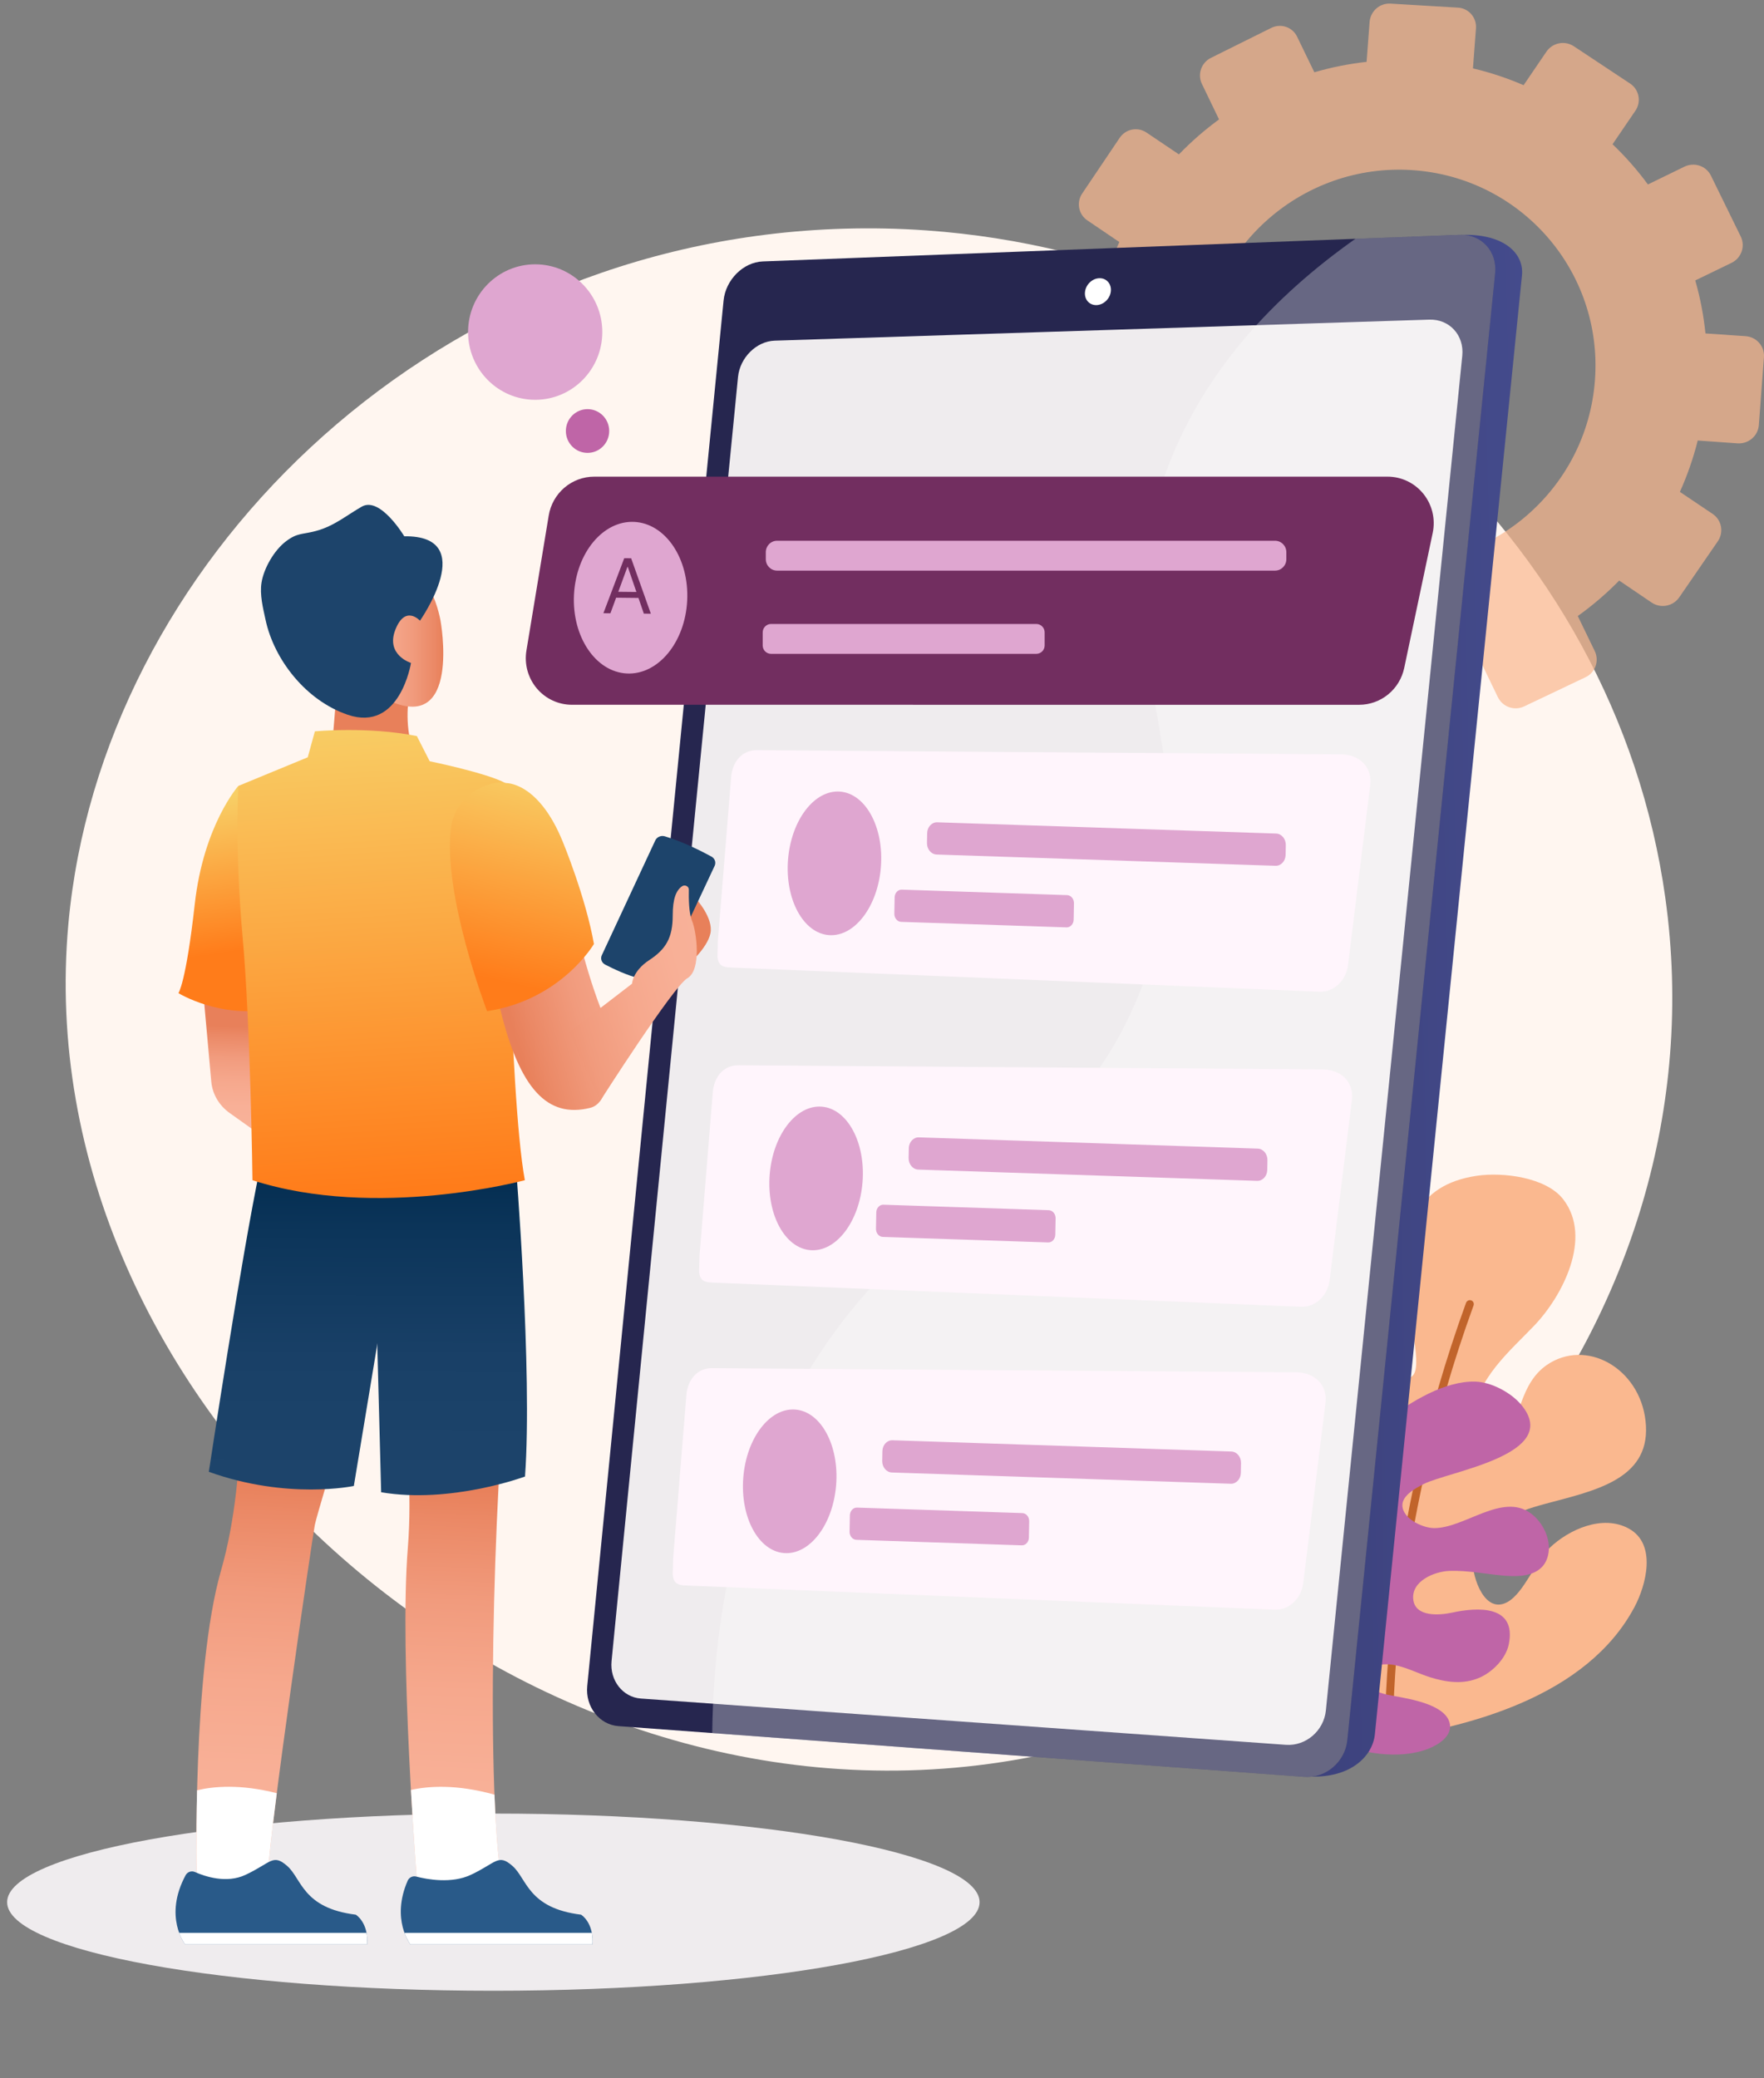 <svg width="247" height="291" viewBox="0 0 247 291" fill="none" xmlns="http://www.w3.org/2000/svg">
<rect x="0" y="0" width="247" height="291" fill="#808080" stroke="none"/>
<path d="M140.265 246.728C196.072 238.198 241.425 184.939 233.186 125.744C226.157 75.26 182.305 35.972 129.72 32.262C125.913 31.991 122.064 31.912 118.173 32.023C88.838 32.876 62.773 44.722 43.496 62.644C24.309 80.478 11.847 104.337 9.574 129.365C3.53 195.958 70.853 257.338 140.265 246.728Z" fill="#FFF6F0"/>
<path d="M192.639 243.668C205.69 241.975 222.237 237.529 228.883 224.989C230.464 222.006 232.05 216.211 228.059 214.029C224.412 212.034 219.695 214.142 216.984 216.737C214.991 218.646 213.435 222.906 211.195 224.253C207.917 226.224 206.153 220.847 206.222 218.625C206.376 213.661 212.425 211.629 216.445 210.551C223.118 208.762 230.888 207.226 230.47 199.638C230.051 192.05 222.72 187.495 217.079 190.815C212.432 193.552 213.086 199.391 209.911 202.898C207.09 206.011 206.108 200.958 206.295 198.481C206.705 193.101 211.391 189.209 214.84 185.603C218.74 181.526 223.048 173.325 218.891 167.935C216.5 164.833 210.424 164.106 206.833 164.629C189.254 167.191 200.911 190.152 197.714 192.714C194.518 195.276 191.494 190.791 191.502 183.973C191.51 177.154 190.476 172.125 183.426 174.307C176.376 176.489 175.034 194.3 183.085 201.149C191.135 207.999 182.579 215.462 180.418 210.556C178.858 207.014 177.486 197.739 172.977 196.722C165.464 195.029 165.575 210.515 167.738 214.119C170.768 219.171 177.62 220.268 181.45 224.627C182.562 225.893 185.072 229.03 184.101 230.88C182.741 233.462 178.946 230.7 177.552 229.502C174.419 226.812 170.08 217.671 165.662 223.744C160.209 231.234 169.327 242.344 192.639 243.668Z" fill="#FAB88F"/>
<g style="mix-blend-mode:soft-light" opacity="0.8">
<path d="M194.52 242.552C194.213 242.552 193.962 242.197 193.957 241.887C193.952 241.618 193.589 214.563 205.272 182.444C205.322 182.3 205.425 182.181 205.56 182.113C205.695 182.045 205.851 182.033 205.995 182.079C206.064 182.103 206.128 182.141 206.182 182.191C206.237 182.24 206.281 182.3 206.312 182.367C206.343 182.434 206.361 182.506 206.364 182.58C206.367 182.654 206.356 182.728 206.33 182.797C194.72 214.713 195.082 241.601 195.082 241.868C195.088 242.183 194.841 242.548 194.528 242.548L194.52 242.552Z" fill="#B34F12"/>
</g>
<path d="M203.024 241.443C202.586 238.675 197.341 237.885 195.231 237.482C194.005 237.248 192.258 237.008 191.631 235.729C190.969 234.387 191.974 233.349 193.264 233.111C195.573 232.686 198.056 234.166 200.202 234.84C202.507 235.563 204.898 235.904 207.184 234.905C209.006 234.108 210.873 232.215 211.269 230.224C212.366 224.709 206.894 225.027 203.329 225.802C201.598 226.178 198.196 226.461 197.891 223.993C197.57 221.367 200.876 220.043 202.921 219.964C205.593 219.862 208.224 220.451 210.875 220.649C213.265 220.824 216.097 220.561 216.759 217.785C217.271 215.64 216.074 213.175 214.348 211.903C210.355 208.961 205.091 213.977 200.827 213.967C199.32 213.967 196.832 212.847 196.415 211.209C195.992 209.544 198.134 208.424 199.307 207.816C202.788 206.018 218.775 203.714 213.046 196.746C211.605 194.993 208.82 193.518 206.572 193.456C202.331 193.339 197.566 196.244 194.3 198.751C189.158 202.693 184.665 208.117 181.745 213.93C175.294 226.777 178.419 235.391 178.419 235.391C180.289 238.504 183.184 241.742 186.373 243.496C190.12 245.558 195.924 246.463 200 244.861C201.311 244.346 203.295 243.155 203.024 241.443Z" fill="#BF65A7"/>
<g style="mix-blend-mode:multiply" opacity="0.7">
<path d="M145.986 43.08L145.289 52.4C145.262 52.754 145.305 53.11 145.415 53.447C145.525 53.784 145.7 54.096 145.93 54.364C146.16 54.633 146.44 54.853 146.755 55.011C147.069 55.17 147.412 55.264 147.763 55.289L153.135 55.67C153.365 58.154 153.815 60.613 154.477 63.018L149.648 65.37C149.007 65.681 148.514 66.237 148.278 66.915C148.042 67.594 148.082 68.339 148.39 68.987L152.412 77.415C152.723 78.063 153.276 78.561 153.949 78.798C154.623 79.036 155.363 78.994 156.006 78.682L160.827 76.347C162.281 78.39 163.909 80.3 165.694 82.056L162.678 86.493C162.479 86.788 162.338 87.12 162.266 87.469C162.193 87.819 162.19 88.18 162.256 88.531C162.321 88.882 162.455 89.216 162.649 89.515C162.844 89.814 163.094 90.071 163.387 90.271L171.111 95.586C171.704 95.996 172.433 96.152 173.14 96.02C173.847 95.888 174.473 95.48 174.882 94.883L177.888 90.473C180.189 91.52 182.577 92.359 185.024 92.982L184.623 98.334C184.572 99.06 184.808 99.776 185.28 100.327C185.751 100.878 186.419 101.217 187.138 101.272L196.556 102.022C196.913 102.052 197.272 102.011 197.613 101.901C197.953 101.791 198.269 101.615 198.542 101.381C198.815 101.147 199.04 100.862 199.203 100.54C199.367 100.219 199.466 99.868 199.494 99.508L199.896 94.138C202.429 93.901 204.937 93.44 207.389 92.759L209.733 97.617C210.055 98.277 210.621 98.782 211.309 99.025C211.997 99.268 212.752 99.228 213.411 98.915L222.008 94.829C222.334 94.677 222.626 94.46 222.868 94.193C223.11 93.925 223.297 93.611 223.417 93.269C223.538 92.928 223.589 92.566 223.569 92.204C223.549 91.842 223.457 91.487 223.3 91.162L220.925 86.258C222.998 84.776 224.938 83.114 226.723 81.291L231.268 84.373C231.877 84.783 232.62 84.938 233.34 84.803C234.061 84.669 234.701 84.256 235.124 83.653L240.535 75.787C240.741 75.488 240.885 75.151 240.96 74.795C241.034 74.439 241.037 74.072 240.969 73.715C240.901 73.358 240.762 73.018 240.562 72.716C240.361 72.414 240.103 72.155 239.802 71.955L235.222 68.874C236.266 66.557 237.102 64.15 237.721 61.683L243.288 62.078C244.824 62.187 246.163 61.043 246.277 59.523L246.992 50.014C247.106 48.494 245.953 47.176 244.416 47.071L238.803 46.689C238.548 44.177 238.071 41.693 237.375 39.267L242.445 36.81C243.832 36.139 244.413 34.486 243.744 33.12L239.566 24.587C238.899 23.224 237.236 22.666 235.854 23.34L230.746 25.83C229.261 23.81 227.604 21.925 225.793 20.197L228.985 15.515C229.191 15.218 229.335 14.883 229.41 14.528C229.484 14.174 229.488 13.808 229.42 13.453C229.352 13.097 229.213 12.759 229.013 12.459C228.813 12.158 228.555 11.901 228.255 11.703L220.361 6.47C219.748 6.07 219.004 5.927 218.288 6.072C217.572 6.217 216.94 6.637 216.527 7.245L213.34 11.928C211.048 10.937 208.675 10.15 206.247 9.576L206.669 3.96C206.695 3.602 206.65 3.241 206.536 2.901C206.422 2.56 206.242 2.246 206.006 1.976C205.77 1.707 205.483 1.488 205.162 1.332C204.841 1.176 204.492 1.086 204.136 1.069L194.705 0.507C193.982 0.463 193.271 0.706 192.724 1.184C192.177 1.662 191.837 2.338 191.776 3.066L191.355 8.661C188.879 8.935 186.431 9.424 184.039 10.121L181.621 5.129C180.969 3.784 179.346 3.239 177.994 3.913L169.557 8.103C168.211 8.773 167.644 10.402 168.291 11.744L170.693 16.721C168.685 18.189 166.806 19.827 165.075 21.619L160.521 18.551C159.924 18.154 159.196 18.011 158.494 18.152C157.793 18.294 157.176 18.709 156.776 19.308L151.534 27.093C151.335 27.385 151.195 27.715 151.122 28.063C151.049 28.41 151.046 28.769 151.111 29.118C151.177 29.467 151.31 29.8 151.504 30.097C151.697 30.393 151.947 30.649 152.239 30.847L156.731 33.891C155.712 36.162 154.892 38.518 154.28 40.934L148.864 40.565C148.153 40.518 147.453 40.755 146.914 41.226C146.375 41.697 146.042 42.363 145.986 43.08ZM223.326 53.269C222.177 68.553 208.808 80.01 193.55 78.865C178.382 77.725 167.076 64.551 168.212 49.433C169.348 34.314 182.513 22.843 197.688 23.816C212.96 24.795 224.476 37.984 223.326 53.269Z" fill="#FAB88F"/>
</g>
<path d="M105.526 42.337L86.516 235.334C86.232 238.208 88.192 240.721 90.879 240.919L183.515 248.751C189.161 248.95 192.209 245.88 192.513 242.839L213.111 38.552C213.42 35.484 210.599 32.768 204.895 32.885L111 36.879C108.273 36.982 105.812 39.439 105.526 42.337Z" fill="url(#paint0_linear_479_12234)"/>
<path d="M101.316 42.091L82.227 236.083C81.942 238.971 83.914 241.498 86.608 241.697L182.644 248.803C185.643 249.025 188.354 246.705 188.663 243.648L209.351 38.277C209.662 35.195 207.417 32.762 204.37 32.879L106.812 36.606C104.073 36.708 101.603 39.178 101.316 42.091Z" fill="#26264F"/>
<path d="M103.338 52.795L85.631 232.597C85.365 235.296 87.207 237.652 89.728 237.833L180.057 244.314C182.845 244.513 185.367 242.349 185.653 239.502L204.751 49.809C205.04 46.938 202.955 44.664 200.126 44.755L108.476 47.699C105.915 47.781 103.606 50.074 103.338 52.795Z" fill="#EFECEE"/>
<path d="M151.922 40.904C151.818 41.942 152.544 42.755 153.544 42.721C154.544 42.687 155.44 41.817 155.544 40.775C155.647 39.733 154.92 38.921 153.919 38.958C152.917 38.994 152.025 39.865 151.922 40.904Z" fill="white"/>
<g style="mix-blend-mode:soft-light" opacity="0.3">
<path d="M160.813 135.595C170.357 107.131 153.742 92.79 163.153 66.421C168.275 52.08 178.518 41.391 189.79 33.436L204.371 32.876C207.417 32.76 209.663 35.188 209.352 38.273L188.661 243.648C188.353 246.705 185.641 249.024 182.643 248.803L99.728 242.668C99.989 221.224 105.386 205.963 111.389 195.113C127.885 165.304 150.93 165.07 160.813 135.595Z" fill="white"/>
</g>
<path d="M74.938 55.982C80.128 55.982 84.336 51.735 84.336 46.495C84.336 41.256 80.128 37.009 74.938 37.009C69.747 37.009 65.539 41.256 65.539 46.495C65.539 51.735 69.747 55.982 74.938 55.982Z" fill="#DFA6D0"/>
<path d="M82.269 63.414C83.945 63.414 85.303 62.043 85.303 60.352C85.303 58.66 83.945 57.289 82.269 57.289C80.593 57.289 79.234 58.66 79.234 60.352C79.234 62.043 80.593 63.414 82.269 63.414Z" fill="#BF65A7"/>
<path d="M97.953 175.763L99.828 152.686C100.126 150.521 101.504 149.117 103.469 149.158L185.332 149.747C187.714 149.802 189.614 151.441 189.29 154.069L186.186 179.22C185.914 181.423 184.209 183.036 182.21 182.978L99.849 179.594C98.626 179.559 97.969 179.327 97.891 177.977L97.953 175.763Z" fill="#FFF5FC"/>
<path d="M120.774 165.53C121.214 159.981 118.66 155.248 115.07 154.959C111.479 154.669 108.213 158.931 107.773 164.48C107.333 170.028 109.887 174.761 113.477 175.051C117.067 175.341 120.334 171.078 120.774 165.53Z" fill="#DFA6D0"/>
<path d="M176.032 165.346L128.579 163.769C127.819 163.744 127.213 163.018 127.227 162.155L127.253 160.777C127.269 159.915 127.905 159.23 128.665 159.255L176.118 160.832C176.878 160.857 177.484 161.583 177.47 162.446L177.445 163.824C177.428 164.686 176.792 165.371 176.032 165.346Z" fill="#DFA6D0"/>
<path d="M146.767 173.969L123.612 173.197C123.075 173.179 122.648 172.666 122.656 172.056L122.7 169.761C122.712 169.151 123.161 168.667 123.698 168.685L146.853 169.454C147.39 169.472 147.817 169.985 147.809 170.595L147.765 172.891C147.753 173.503 147.304 173.987 146.767 173.969Z" fill="#DFA6D0"/>
<path d="M100.524 131.648L102.399 108.57C102.696 106.405 104.074 105.002 106.039 105.042L187.903 105.632C190.284 105.686 192.185 107.325 191.861 109.953L188.756 135.104C188.484 137.308 186.78 138.921 184.78 138.863L102.419 135.479C101.196 135.443 100.539 135.211 100.461 133.862L100.524 131.648Z" fill="#FFF5FC"/>
<path d="M123.344 121.414C123.784 115.866 121.23 111.133 117.64 110.843C114.05 110.553 110.783 114.816 110.343 120.364C109.903 125.912 112.457 130.645 116.047 130.935C119.638 131.225 122.905 126.962 123.344 121.414Z" fill="#DFA6D0"/>
<path d="M178.602 121.23L131.149 119.653C130.389 119.628 129.783 118.902 129.797 118.04L129.824 116.661C129.84 115.799 130.475 115.114 131.235 115.14L178.688 116.716C179.448 116.741 180.054 117.467 180.041 118.33L180.015 119.708C179.998 120.571 179.362 121.256 178.602 121.23Z" fill="#DFA6D0"/>
<path d="M149.337 129.854L126.183 129.082C125.645 129.064 125.219 128.55 125.227 127.941L125.27 125.646C125.282 125.036 125.731 124.552 126.269 124.569L149.423 125.338C149.96 125.356 150.387 125.869 150.379 126.479L150.336 128.775C150.323 129.387 149.874 129.871 149.337 129.854Z" fill="#DFA6D0"/>
<path d="M94.256 218.176L96.131 195.098C96.429 192.934 97.806 191.53 99.771 191.57L181.635 192.16C184.016 192.215 185.917 193.853 185.593 196.481L182.488 221.633C182.217 223.836 180.512 225.449 178.512 225.391L96.152 222.007C94.929 221.971 94.271 221.74 94.194 220.39L94.256 218.176Z" fill="#FFF5FC"/>
<path d="M117.077 207.942C117.516 202.394 114.963 197.661 111.372 197.371C107.782 197.081 104.515 201.344 104.076 206.892C103.636 212.441 106.19 217.173 109.78 217.463C113.37 217.753 116.637 213.491 117.077 207.942Z" fill="#DFA6D0"/>
<path d="M172.335 207.758L124.882 206.182C124.122 206.157 123.516 205.431 123.53 204.568L123.556 203.189C123.572 202.327 124.208 201.643 124.968 201.668L172.421 203.245C173.181 203.27 173.787 203.995 173.773 204.858L173.747 206.237C173.73 207.099 173.095 207.784 172.335 207.758Z" fill="#DFA6D0"/>
<path d="M143.069 216.382L119.915 215.61C119.378 215.592 118.951 215.079 118.959 214.469L119.002 212.174C119.015 211.564 119.464 211.08 120.001 211.098L143.155 211.866C143.693 211.884 144.119 212.398 144.111 213.007L144.068 215.303C144.056 215.915 143.607 216.4 143.069 216.382Z" fill="#DFA6D0"/>
<path d="M80.08 98.683C79.143 98.683 78.216 98.477 77.366 98.08C76.516 97.683 75.761 97.103 75.155 96.382C74.549 95.66 74.106 94.814 73.856 93.903C73.606 92.991 73.557 92.035 73.71 91.102L76.833 72.187C77.084 70.666 77.862 69.284 79.028 68.287C80.193 67.291 81.672 66.743 83.199 66.743H194.3C195.262 66.743 196.212 66.96 197.08 67.379C197.948 67.797 198.712 68.405 199.317 69.16C199.922 69.914 200.352 70.796 200.577 71.739C200.801 72.683 200.813 73.666 200.613 74.615L196.622 93.53C196.314 94.989 195.519 96.298 194.37 97.236C193.221 98.175 191.787 98.687 190.309 98.687L80.08 98.683Z" fill="#722E60"/>
<path d="M178.532 75.717H108.814C107.938 75.717 107.229 76.433 107.229 77.317V78.3C107.229 79.184 107.938 79.9 108.814 79.9H178.532C179.408 79.9 180.117 79.184 180.117 78.3V77.317C180.117 76.433 179.408 75.717 178.532 75.717Z" fill="#DFA6D0"/>
<path d="M145.107 87.371H107.962C107.317 87.371 106.795 87.898 106.795 88.548V90.376C106.795 91.026 107.317 91.554 107.962 91.554H145.107C145.752 91.554 146.274 91.026 146.274 90.376V88.548C146.274 87.898 145.752 87.371 145.107 87.371Z" fill="#DFA6D0"/>
<path d="M96.222 84.088C96.511 78.227 93.197 73.298 88.819 73.078C84.441 72.858 80.658 77.431 80.369 83.292C80.08 89.152 83.394 94.082 87.772 94.302C92.15 94.522 95.933 89.949 96.222 84.088Z" fill="#DFA6D0"/>
<path d="M85.472 85.874L84.49 85.863L87.408 78.161L88.375 78.171L91.135 85.932L90.153 85.922L87.909 79.389L87.849 79.389L85.472 85.874ZM85.865 82.857L89.822 82.898L89.813 83.729L85.856 83.688L85.865 82.857Z" fill="#722E60"/>
<path d="M69.08 278.751C106.681 278.751 137.162 273.197 137.162 266.346C137.162 259.495 106.681 253.941 69.08 253.941C31.479 253.941 0.998 259.495 0.998 266.346C0.998 273.197 31.479 278.751 69.08 278.751Z" fill="#EFECEE"/>
<path d="M70.025 161.29C70.025 161.29 73.428 175.158 71.433 188.587C69.438 202.016 67.912 245.794 70.025 261.864C70.025 261.864 65.204 265.496 58.398 263.624C58.398 263.624 55.875 231.898 57.107 216.709C58.34 201.52 54.203 181.983 53.785 179.452C53.366 176.921 51.016 168.555 51.486 163.932L70.025 161.29Z" fill="url(#paint1_linear_479_12234)"/>
<path d="M54.651 178.241C54.651 178.241 44.495 211.37 44.08 213.535C43.725 215.39 37.634 256.773 37.517 262.717C37.517 262.717 30.475 266.018 27.541 262.717C27.541 262.717 26.898 234.026 30.945 219.919C34.991 205.811 33.291 189.47 34.583 181.047C35.874 172.625 37.986 162.882 37.986 162.882L54.651 166.184V178.241Z" fill="url(#paint2_linear_479_12234)"/>
<path d="M53.37 184.955L49.545 208.067C49.545 208.067 40.274 210.048 29.242 206.086C29.242 206.086 33.822 175.818 36.401 163.6L54.65 166.187L53.37 184.955Z" fill="url(#paint3_linear_479_12234)"/>
<path d="M72.211 162.886C72.211 162.886 74.584 191.999 73.513 206.748C73.513 206.748 63.116 210.6 53.371 208.949L52.232 165.709L72.211 162.886Z" fill="url(#paint4_linear_479_12234)"/>
<path d="M36.541 140.818L28.539 139.828L29.584 151.453C29.74 153.195 30.677 154.793 32.162 155.85L39.805 161.29L36.541 140.818Z" fill="url(#paint5_linear_479_12234)"/>
<path d="M33.377 110.041C33.377 110.041 28.506 115.516 27.271 126.596C26.035 137.675 24.982 139.06 24.982 139.06C24.982 139.06 30.968 142.752 38.273 141.214L33.377 110.041Z" fill="url(#paint6_linear_479_12234)"/>
<path d="M58.206 106.241C56.427 101.771 57.261 97.727 57.261 97.727L54.239 96.537L50.26 99.73L47.019 98.238L46.307 106.877L53.574 106.406C56.5 107.689 59.045 108.348 58.206 106.241Z" fill="url(#paint7_linear_479_12234)"/>
<path d="M61.677 86.874C61.677 86.874 64.656 103.023 54.187 97.975C52.953 97.38 46.102 92.528 46.102 92.528L49.185 82.942C49.185 82.942 58.455 80.873 59.754 82.131C61.053 83.39 61.677 86.874 61.677 86.874Z" fill="url(#paint8_linear_479_12234)"/>
<path d="M48.701 100.086C56.012 102.569 57.547 92.828 57.547 92.828C57.547 92.828 53.972 91.724 55.359 88.174C56.747 84.625 58.808 86.912 58.808 86.912C58.808 86.912 67.201 74.935 56.607 75.093C56.607 75.093 53.242 69.466 50.662 70.938C48.466 72.191 46.797 73.657 44.253 74.344C42.288 74.874 41.663 74.569 40.033 75.804C38.385 77.055 36.942 79.571 36.62 81.572C36.347 83.259 36.825 85.129 37.182 86.783C38.374 92.368 42.836 98.096 48.701 100.086Z" fill="#1D446B"/>
<path d="M43.091 106.037L44.089 102.405C44.089 102.405 51.527 101.69 58.37 103.066L60.166 106.591C60.166 106.591 68.205 108.242 70.758 109.645C70.758 109.645 71.256 153.149 73.49 165.256C73.49 165.256 52.718 170.869 35.349 165.256C35.349 165.256 35.085 143.56 33.969 131.177C32.854 118.795 33.383 110.044 33.383 110.044L43.091 106.037Z" fill="url(#paint9_linear_479_12234)"/>
<path d="M27.595 250.676C27.425 257.624 27.54 262.717 27.54 262.717C30.474 266.018 37.515 262.717 37.515 262.717C37.548 261.057 38.046 256.635 38.755 251.087C33.637 249.778 29.867 250.139 27.595 250.676Z" fill="white"/>
<path d="M69.235 251.292C63.896 249.797 59.939 250.096 57.539 250.632C57.961 258.135 58.397 263.624 58.397 263.624C65.204 265.496 70.024 261.864 70.024 261.864C69.656 259.074 69.4 255.448 69.235 251.292Z" fill="white"/>
<path d="M81.364 268.096C73.926 267.188 73.793 263.061 71.77 261.284C69.746 259.507 69.525 260.83 65.916 262.522C63.21 263.791 59.81 263.157 58.283 262.761C58.05 262.699 57.803 262.721 57.585 262.824C57.367 262.927 57.192 263.104 57.089 263.324C54.707 268.77 57.47 272.263 57.47 272.263H82.949C83.167 269.169 81.364 268.096 81.364 268.096Z" fill="#295A89"/>
<path d="M57.467 272.268H82.949C82.993 271.726 82.966 271.181 82.869 270.646H56.633C57.014 271.685 57.467 272.268 57.467 272.268Z" fill="white"/>
<path d="M49.818 268.096C42.38 267.188 42.249 263.061 40.224 261.284C38.199 259.507 37.979 260.83 34.371 262.522C31.72 263.766 28.705 262.751 27.295 262.125C27.066 262.023 26.808 262.009 26.57 262.087C26.332 262.165 26.131 262.328 26.005 262.546C22.847 268.368 25.925 272.263 25.925 272.263H51.402C51.622 269.169 49.818 268.096 49.818 268.096Z" fill="#295A89"/>
<path d="M25.919 272.268H51.4C51.444 271.726 51.417 271.181 51.32 270.646H25.082C25.463 271.684 25.919 272.268 25.919 272.268Z" fill="white"/>
<path d="M97.454 125.836C97.454 125.836 99.919 128.532 99.479 130.679C99.039 132.825 96.193 135.22 96.193 135.22L95.107 129.249L97.454 125.836Z" fill="url(#paint10_linear_479_12234)"/>
<path d="M96.134 129.622L100.06 121.25C100.292 120.763 100.1 120.202 99.612 119.936C98.285 119.213 95.607 117.845 93.09 117.104C92.555 116.946 91.979 117.196 91.754 117.678L84.266 133.758C84.038 134.244 84.245 134.818 84.748 135.074C85.902 135.664 87.957 136.645 89.432 136.95L91.592 137.416C91.592 137.416 96.18 133.424 96.134 129.622Z" fill="#1D446B"/>
<path d="M70.757 109.642C70.757 109.642 77.358 112.036 79.295 123.098C81.231 134.16 84.135 141.258 84.135 141.258C84.135 141.258 87.162 154.004 82.639 155.125C76.655 156.611 72.781 152.483 70.053 141.339C67.324 130.195 67.413 129.122 65.564 124.747C63.715 120.372 61.603 111.045 70.757 109.642Z" fill="url(#paint11_linear_479_12234)"/>
<path d="M96.898 128.931C96.45 127.861 96.427 125.755 96.454 124.569C96.464 124.107 95.901 123.823 95.504 124.096C94.679 124.661 94.197 125.837 94.197 128.162C94.197 131.299 93.258 132.895 90.911 134.436C88.564 135.977 88.501 137.738 88.501 137.738L79.699 144.507L84.016 154.194C84.016 154.194 94.258 138.126 96.253 136.97C98.248 135.814 97.544 130.472 96.898 128.931Z" fill="url(#paint12_linear_479_12234)"/>
<path d="M70.758 109.642C70.758 109.642 75.364 109.339 78.826 117.925C78.826 117.925 81.995 125.574 83.164 132.178C83.164 132.178 78.585 140.02 68.202 141.585C68.202 141.585 61.921 125.197 63.168 115.837C63.47 113.566 64.855 111.56 67.001 110.463C68.194 109.857 69.578 109.392 70.758 109.642Z" fill="url(#paint13_linear_479_12234)"/>
<defs>
<linearGradient id="paint0_linear_479_12234" x1="215.121" y1="140.46" x2="84.598" y2="143.046" gradientUnits="userSpaceOnUse">
<stop stop-color="#444B8C"/>
<stop offset="1" stop-color="#26264F"/>
</linearGradient>
<linearGradient id="paint1_linear_479_12234" x1="58.343" y1="267.733" x2="61.01" y2="207.955" gradientUnits="userSpaceOnUse">
<stop stop-color="#F9B29A"/>
<stop offset="0.3" stop-color="#F8B097"/>
<stop offset="0.52" stop-color="#F6A88D"/>
<stop offset="0.73" stop-color="#F19B7D"/>
<stop offset="0.92" stop-color="#EB8966"/>
<stop offset="1" stop-color="#E8805A"/>
</linearGradient>
<linearGradient id="paint2_linear_479_12234" x1="38.798" y1="266.958" x2="41.465" y2="207.181" gradientUnits="userSpaceOnUse">
<stop stop-color="#F9B29A"/>
<stop offset="0.3" stop-color="#F8B097"/>
<stop offset="0.52" stop-color="#F6A88D"/>
<stop offset="0.73" stop-color="#F19B7D"/>
<stop offset="0.92" stop-color="#EB8966"/>
<stop offset="1" stop-color="#E8805A"/>
</linearGradient>
<linearGradient id="paint3_linear_479_12234" x1="41.849" y1="206.372" x2="42.072" y2="160.806" gradientUnits="userSpaceOnUse">
<stop stop-color="#1D446B"/>
<stop offset="0.36" stop-color="#194067"/>
<stop offset="0.74" stop-color="#0C355A"/>
<stop offset="1" stop-color="#002A4D"/>
</linearGradient>
<linearGradient id="paint4_linear_479_12234" x1="62.893" y1="206.468" x2="63.116" y2="160.896" gradientUnits="userSpaceOnUse">
<stop stop-color="#1D446B"/>
<stop offset="0.36" stop-color="#194067"/>
<stop offset="0.74" stop-color="#0C355A"/>
<stop offset="1" stop-color="#002A4D"/>
</linearGradient>
<linearGradient id="paint5_linear_479_12234" x1="33.92" y1="159.859" x2="34.364" y2="143.751" gradientUnits="userSpaceOnUse">
<stop stop-color="#F9B29A"/>
<stop offset="0.3" stop-color="#F8B097"/>
<stop offset="0.52" stop-color="#F6A88D"/>
<stop offset="0.73" stop-color="#F19B7D"/>
<stop offset="0.92" stop-color="#EB8966"/>
<stop offset="1" stop-color="#E8805A"/>
</linearGradient>
<linearGradient id="paint6_linear_479_12234" x1="27.635" y1="112.098" x2="30.751" y2="133.548" gradientUnits="userSpaceOnUse">
<stop stop-color="#F8CF66"/>
<stop offset="1" stop-color="#FF7C1A"/>
</linearGradient>
<linearGradient id="paint7_linear_479_12234" x1="48.554" y1="86.365" x2="50.561" y2="96.087" gradientUnits="userSpaceOnUse">
<stop stop-color="#F9B29A"/>
<stop offset="0.3" stop-color="#F8B097"/>
<stop offset="0.52" stop-color="#F6A88D"/>
<stop offset="0.73" stop-color="#F19B7D"/>
<stop offset="0.92" stop-color="#EB8966"/>
<stop offset="1" stop-color="#E8805A"/>
</linearGradient>
<linearGradient id="paint8_linear_479_12234" x1="46.098" y1="90.339" x2="62.068" y2="90.339" gradientUnits="userSpaceOnUse">
<stop stop-color="#F9B29A"/>
<stop offset="0.3" stop-color="#F8B097"/>
<stop offset="0.52" stop-color="#F6A88D"/>
<stop offset="0.73" stop-color="#F19B7D"/>
<stop offset="0.92" stop-color="#EB8966"/>
<stop offset="1" stop-color="#E8805A"/>
</linearGradient>
<linearGradient id="paint9_linear_479_12234" x1="50.715" y1="99.575" x2="54.934" y2="166.686" gradientUnits="userSpaceOnUse">
<stop stop-color="#F8CF66"/>
<stop offset="1" stop-color="#FF7C1A"/>
</linearGradient>
<linearGradient id="paint10_linear_479_12234" x1="100.809" y1="120.638" x2="98.306" y2="127.195" gradientUnits="userSpaceOnUse">
<stop stop-color="#F9B29A"/>
<stop offset="0.3" stop-color="#F8B097"/>
<stop offset="0.52" stop-color="#F6A88D"/>
<stop offset="0.73" stop-color="#F19B7D"/>
<stop offset="0.92" stop-color="#EB8966"/>
<stop offset="1" stop-color="#E8805A"/>
</linearGradient>
<linearGradient id="paint11_linear_479_12234" x1="102.498" y1="124.983" x2="69.112" y2="134.321" gradientUnits="userSpaceOnUse">
<stop stop-color="#F9B29A"/>
<stop offset="0.3" stop-color="#F8B097"/>
<stop offset="0.52" stop-color="#F6A88D"/>
<stop offset="0.73" stop-color="#F19B7D"/>
<stop offset="0.92" stop-color="#EB8966"/>
<stop offset="1" stop-color="#E8805A"/>
</linearGradient>
<linearGradient id="paint12_linear_479_12234" x1="105.915" y1="134.522" x2="72.016" y2="144.004" gradientUnits="userSpaceOnUse">
<stop stop-color="#F9B29A"/>
<stop offset="0.3" stop-color="#F8B097"/>
<stop offset="0.52" stop-color="#F6A88D"/>
<stop offset="0.73" stop-color="#F19B7D"/>
<stop offset="0.92" stop-color="#EB8966"/>
<stop offset="1" stop-color="#E8805A"/>
</linearGradient>
<linearGradient id="paint13_linear_479_12234" x1="76.593" y1="108.354" x2="70.089" y2="137.437" gradientUnits="userSpaceOnUse">
<stop stop-color="#F8CF66"/>
<stop offset="1" stop-color="#FF7C1A"/>
</linearGradient>
</defs>
</svg>
